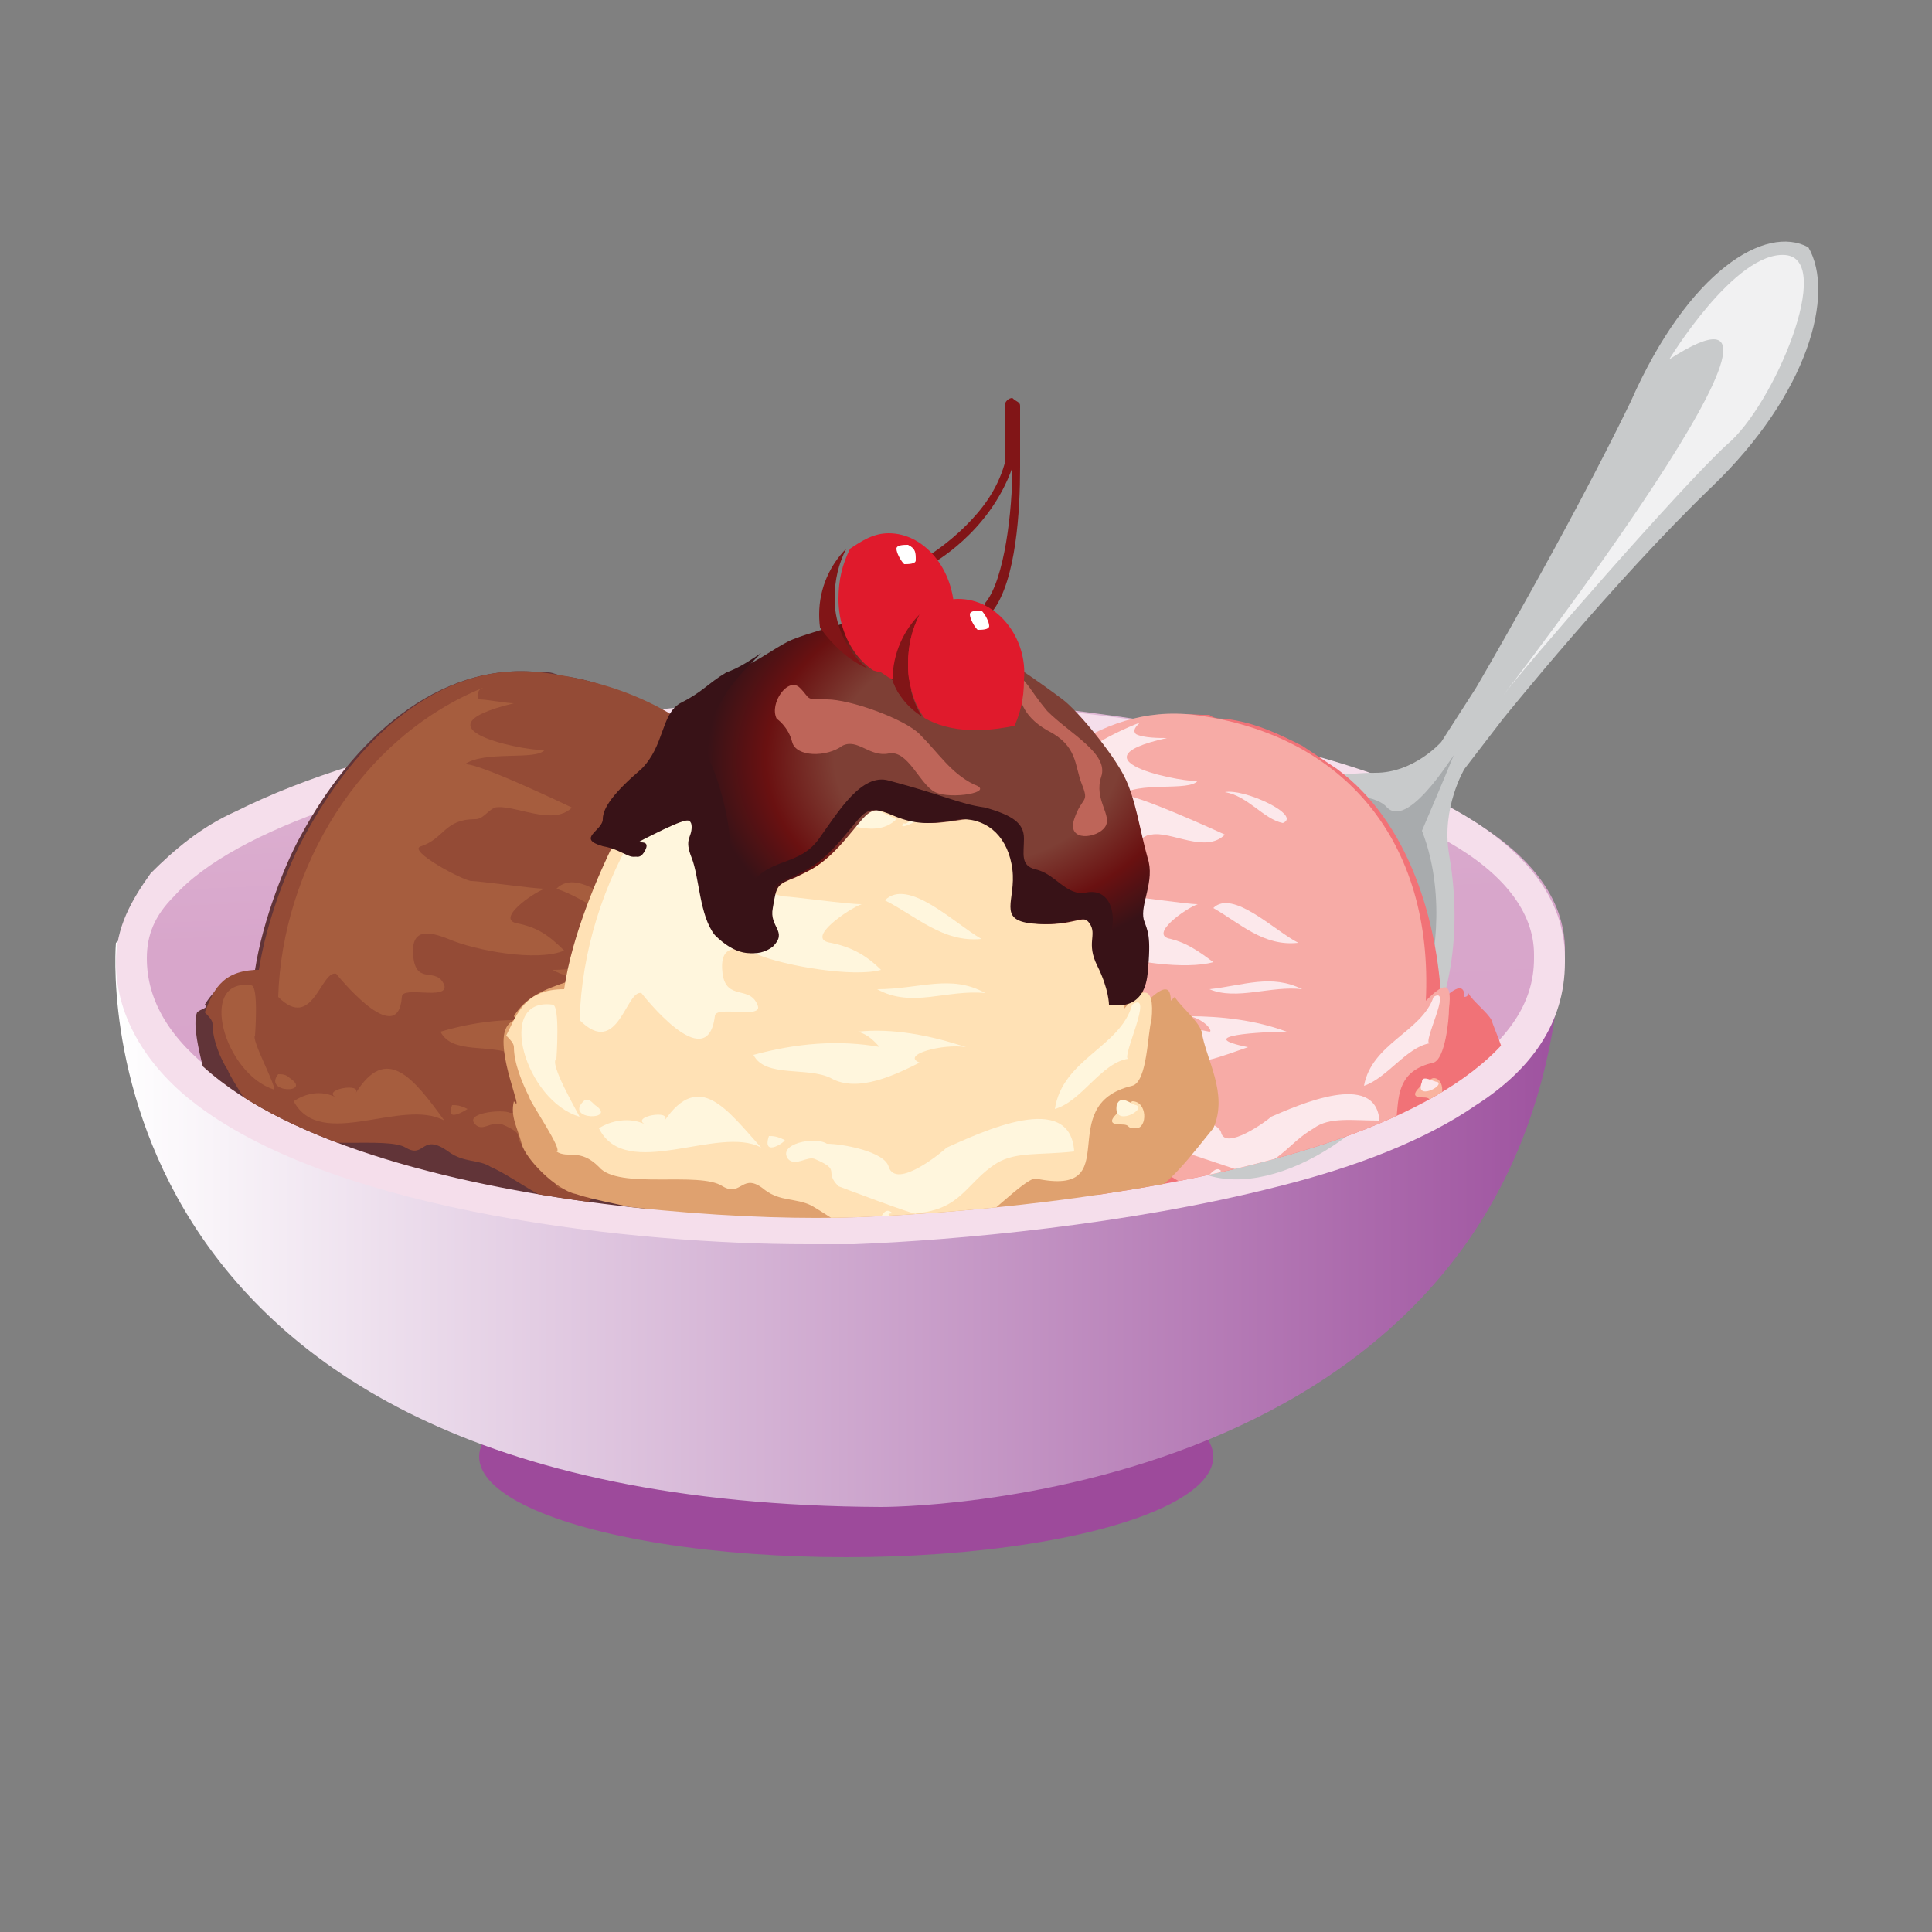 <?xml version="1.0" encoding="utf-8"?>
<!-- Generator: Adobe Illustrator 19.0.0, SVG Export Plug-In . SVG Version: 6.00 Build 0)  -->
<svg version="1.1" id="Layer_1" xmlns="http://www.w3.org/2000/svg" xmlns:xlink="http://www.w3.org/1999/xlink" x="0px" y="0px"
	 viewBox="-272 395.9 50 50" style="enable-background:new -272 395.9 50 50;" xml:space="preserve">
<rect x="-272" y="395.9" width="50" height="50" fill="#808080" stroke="none"/>
<style type="text/css">
	.st0{fill:#9D4A9B;}
	.st1{fill:url(#SVGID_1_);}
	.st2{fill:url(#SVGID_2_);}
	.st3{fill:#F5DEEB;}
	.st4{fill:#C8CACB;}
	.st5{fill:#F1F1F2;}
	.st6{fill:#A8ABAD;}
	.st7{clip-path:url(#SVGID_4_);}
	.st8{fill:#613438;}
	.st9{fill:#944B36;}
	.st10{fill:#A65D3E;}
	.st11{fill:#F17277;}
	.st12{fill:#F7ABA6;}
	.st13{fill:#F9B49F;}
	.st14{fill:#FCE8EB;}
	.st15{fill:#DFA16F;}
	.st16{fill:#FFE1B5;}
	.st17{fill:#FFF6DD;}
	.st18{fill:url(#SVGID_5_);}
	.st19{fill:#381217;}
	.st20{fill:#BE6559;}
	.st21{clip-path:url(#SVGID_7_);}
	.st22{fill:#811517;}
	.st23{fill:#E01A2C;}
	.st24{fill:#FFFFFF;}
</style>
<g>
	<ellipse class="st0" cx="-250.1" cy="433.6" rx="9.5" ry="2.6"/>
	<linearGradient id="SVGID_1_" gradientUnits="userSpaceOnUse" x1="-269.002" y1="426.842" x2="-231.552" y2="426.842">
		<stop  offset="0" style="stop-color:#FFFFFF"/>
		<stop  offset="1" style="stop-color:#9E529F"/>
	</linearGradient>
	<path class="st1" d="M-269,420.3c0,0-1.3,14.5,19.8,14.6c0,0,16.7,0.1,17.6-14.2c0,0-0.8-0.7-4.6-1.2
		C-239.9,419-265.9,417.9-269,420.3z"/>
	<linearGradient id="SVGID_2_" gradientUnits="userSpaceOnUse" x1="-250.644" y1="410.011" x2="-249.895" y2="427.846">
		<stop  offset="0" style="stop-color:#FFFFFF"/>
		<stop  offset="1.136452e-002" style="stop-color:#FDFAFC"/>
		<stop  offset="8.222646e-002" style="stop-color:#F1DFED"/>
		<stop  offset="0.164" style="stop-color:#E7C9E0"/>
		<stop  offset="0.259" style="stop-color:#E0B8D6"/>
		<stop  offset="0.377" style="stop-color:#DBADCF"/>
		<stop  offset="0.542" style="stop-color:#D8A6CB"/>
		<stop  offset="1" style="stop-color:#D7A4CA"/>
	</linearGradient>
	<path class="st2" d="M-250.2,413.9c0,0-18.7,0.9-18.6,6.6c0,5.8,13.7,7.1,19,6.9c5.3-0.2,18.4-1.5,18.3-7
		C-231.7,414.8-247.4,413.8-250.2,413.9z"/>
	<path class="st3" d="M-266.9,424.5c-1.2-0.9-2.1-2.2-2.1-3.7l0,0c0,0,0,0,0,0l0,0c0-0.9,0.4-1.6,0.9-2.3l0,0
		c0.6-0.6,1.3-1.2,2.2-1.6l0,0c1.8-0.9,4.1-1.6,6.4-2l0,0c4.6-0.9,9.3-0.9,9.3-0.9l0,0l0.3,0c2.6,0,11.4,0.4,15.8,3l0,0
		c1.5,0.9,2.6,2.1,2.6,3.7l0,0c0,0,0,0,0,0.1l0,0c0,1.6-0.9,2.8-2.3,3.7l0,0c-1.3,0.9-3.1,1.6-5.1,2.1l0,0c-3.9,1-8.4,1.4-11,1.5
		l0,0c-0.4,0-0.8,0-1.2,0l0,0C-255.5,428.1-263.2,427.3-266.9,424.5L-266.9,424.5z M-268.2,420.7c0,1.1,0.6,2.1,1.8,3l0,0
		c1.1,0.9,2.7,1.5,4.5,2.1l0,0c3.6,1,7.9,1.4,10.8,1.4l0,0c0.4,0,0.8,0,1.2,0l0,0c3.9-0.2,12.1-0.9,15.7-3.5l0,0
		c1.2-0.9,1.9-1.8,1.9-3l0,0c0,0,0,0,0-0.1l0,0c0-1.1-0.8-2.1-2.2-2.9l0,0c-1.4-0.8-3.3-1.5-5.3-2l0,0c-4.1-0.9-8.6-1.2-10.2-1.2
		l0,0c-0.1,0-0.2,0-0.2,0l0,0v0c-0.1,0-0.9,0-2.2,0.2l0,0c-1.4,0.1-3.2,0.3-5.2,0.7l0,0c-3.9,0.6-8.3,1.9-9.9,3.7l0,0
		C-268,419.6-268.2,420.1-268.2,420.7L-268.2,420.7L-268.2,420.7L-268.2,420.7L-268.2,420.7z"/>
	<g>
		<path class="st4" d="M-233.8,413.7L-233.8,413.7l-0.9,1.4c0,0-0.7,0.8-1.7,0.8c-1.4,0-3.1,0.4-4.3,2.1c-1.6,2.3-2.3,6.3-0.9,7.8
			c1.5,1.5,4.5,0.1,6.1-2.2c1.2-1.8,1.3-3.9,1-5.6c-0.2-1.2,0.4-2.2,0.4-2.2l1-1.3l0,0c0,0,2.9-3.6,5.4-6c2.5-2.4,3.2-5,2.5-6.2
			c-1.1-0.6-3.1,0.6-4.6,4C-231.4,409.6-233.8,413.7-233.8,413.7z"/>
		<path class="st5" d="M-228.8,405.2c0,0,1.7-2.8,3-2.7c1.3,0.1-0.3,3.9-1.5,4.9c-1.2,1.1-5.2,5.7-5.8,6.5
			C-233.1,413.9-224,402.1-228.8,405.2z"/>
		<path class="st6" d="M-241,425.4c0,0,3.6,1.7,6-4.3c0,0,0.5-1.9-0.2-3.7c0,0,0.6-1.4,0.8-1.9c0.2-0.4-1.1,1.9-1.7,1.3
			c-0.5-0.6-3-0.3-3.6,0.4C-237.4,416.8-234.5,423.5-241,425.4z"/>
	</g>
	<g>
		<defs>
			<path id="SVGID_3_" d="M-251.4,409.5c0,0-16.9,5.2-16.8,11c0,5.8,13.2,7.1,18.4,6.9c5.1-0.2,17.8-1.5,17.7-7
				C-232.3,414.8-248.7,409.4-251.4,409.5z"/>
		</defs>
		<clipPath id="SVGID_4_">
			<use xlink:href="#SVGID_3_"  style="overflow:visible;"/>
		</clipPath>
		<g class="st7">
			<g>
				<path class="st8" d="M-249.9,422C-249.9,422-249.9,422-249.9,422c-0.1-0.2-0.5-0.6-0.7-0.8c0,0,0,0.1-0.1,0.1
					c0-0.4-0.3-0.2-0.7,0.1c-0.1-2.2-0.8-5-2.9-6.6c-0.3-0.2-0.6-0.4-1-0.6c-0.6-0.4-1.3-0.7-2.1-0.8c-0.1,0-0.3-0.1-0.4-0.1
					c0,0-0.1,0-0.1,0c0,0,0,0-0.1,0c0,0,0,0,0,0c0,0,0,0,0,0c-2.7-0.3-4.9,1.8-6.2,4.2c-0.4,0.7-1,2.2-1.2,3.5
					c-0.6,0.2-1,0.4-1.3,0.9c0.1,0.1-0.1,0.1-0.2,0.2c-0.2,0.5,0.4,2.1,0.2,1.8c-0.1,0.3,0.1,0.6,0.1,1c0.1,0.4,0.9,1.1,1.3,1.2
					c0.5,0.2,1.3,0.3,1.9,0.4c0,0,1.8,0.2,1.7,0.2c0,0,1.8,0.6,1.8,0.4c0,1,1.9,0.3,2.2,0.4c1.3,0.5,1.9-0.4,3.2-0.5
					c0.5,0,0.9-0.7,1.4-0.5c0.4,0.1,0.9-0.2,1.3-0.4c0.8-0.2,1.4-1.2,1.8-1.8C-249.2,423.5-249.7,422.7-249.9,422z"/>
				<g>
					<g>
						<path class="st9" d="M-251.7,421.4c0.5-5-2.2-7.6-6.3-8.1c-2.7-0.3-4.8,1.8-6.1,4.2c-0.4,0.7-1,2.2-1.2,3.5
							c-1,0-1.2,0.6-1.4,1.1c0.1,0.1,0.2,0.2,0.2,0.3c0,0.4,0.2,0.9,0.4,1.2c0,0.1,0.8,1.3,0.7,1.2c0.3,0.1,0.6-0.1,1,0.4
							c0.4,0.5,2.4,0.1,2.9,0.4c0.5,0.3,0.4-0.4,1.1,0.1c0.4,0.3,0.8,0.2,1.1,0.4c0.7,0.3,1.7,1.2,2.4,1c0,0,0.5-0.4,0.5-0.4
							c0-0.1,0.9,0,0.9,0c0.4-0.1,1.4-1.2,1.6-1.2c2.3,0.5,0.4-1.7,2.3-2.2c0.3-0.1,0.4-1.3,0.4-1.6
							C-251,420.8-251.3,421-251.7,421.4z"/>
						<path class="st9" d="M-251.5,423.7c-0.1,0.1-0.8,0.6-0.3,0.5c0.3,0,0.1,0.1,0.4,0.1C-251.1,424.3-251.2,423.7-251.5,423.7z"/>
					</g>
					<g>
						<path class="st10" d="M-257.9,418.8C-257.9,418.8-257.9,418.8-257.9,418.8C-257.9,418.8-257.9,418.8-257.9,418.8z"/>
						<path class="st10" d="M-263.3,421.1c0,0,1.6,2,1.7,0.6c0-0.3,1.2,0.1,1.1-0.3c-0.2-0.5-0.7,0-0.8-0.7
							c-0.1-0.8,0.4-0.7,0.9-0.5c0.7,0.3,2.3,0.6,3,0.3c-0.4-0.4-0.7-0.6-1.2-0.7c-0.6-0.1,0.4-0.8,0.7-0.9c-0.3,0-1.7-0.2-1.9-0.2
							c-0.2,0-1.7-0.8-1.3-0.9c0.6-0.2,0.6-0.7,1.4-0.7c0.2,0,0.3-0.2,0.5-0.3c0.5-0.1,1.5,0.5,2,0c0,0-2.7-1.3-2.8-1.1
							c0.5-0.4,1.9-0.1,2.1-0.4c-0.1,0.1-3.7-0.5-0.8-1.2c-0.2,0-0.7-0.1-0.9-0.1c-0.1-0.1,0-0.3,0.1-0.3c-3.2,1.3-5.2,4.7-5.3,8
							C-263.9,422.6-263.7,421-263.3,421.1z"/>
						<path class="st10" d="M-255.5,422.4c-0.8-0.3-1.7-0.4-2.6-0.4c0.4,0.1,0.6,0.5,0.6,0.4c-1-0.2-2.1-0.1-3.1,0.2
							c0.3,0.6,1.3,0.3,1.9,0.6c0.6,0.3,1.6-0.1,2.2-0.3C-257.1,422.5-256.1,422.3-255.5,422.4z"/>
						<path class="st10" d="M-255.1,421.1c-0.9-0.5-1.6-0.1-2.6-0.1C-256.8,421.5-255.9,421-255.1,421.1z"/>
						<path class="st10" d="M-255.2,419.8c-0.7-0.3-1.8-1.5-2.4-0.9C-256.7,419.2-256.1,419.9-255.2,419.8z"/>
						<path class="st10" d="M-265.4,422.7c0,0,0.1-1.3-0.1-1.3c-1.4-0.2-0.7,2.3,0.6,2.7C-264.9,423.9-265.5,422.8-265.4,422.7z"/>
						<path class="st10" d="M-264.5,423.8c-0.1-0.1-0.2-0.1-0.3-0.1C-265.2,424.2-263.9,424.2-264.5,423.8z"/>
						<path class="st10" d="M-262.8,424.2c0.2-0.3-0.9-0.1-0.5,0.1c-0.4-0.2-0.8-0.1-1.1,0.1c0.7,1.3,2.8-0.1,3.9,0.5
							C-261.3,423.8-262,422.9-262.8,424.2z"/>
						<path class="st10" d="M-260.3,424.5c-0.2,0.5,0.4,0.1,0.4,0.1C-260.1,424.5-260.2,424.5-260.3,424.5z"/>
						<path class="st10" d="M-255.9,424.8c-0.1,0.1-1.2,1-1.4,0.5c-0.1-0.4-1.1-0.6-1.5-0.6c-0.2-0.1-1.2,0-0.9,0.3
							c0.2,0.2,0.4-0.1,0.7,0c0.7,0.3,0.2,0.3,0.6,0.6c0,0,1.9,0.7,1.9,0.7c1.1-0.1,1.2-0.7,2-1.2c0.5-0.3,1.1-0.2,1.8-0.3
							C-253,423.4-255.2,424.4-255.9,424.8z"/>
						<path class="st10" d="M-251.5,421.3c-0.3,1-1.7,1.3-1.9,2.5c0.6-0.2,1.1-1.1,1.7-1.2C-251.8,422.6-250.9,421-251.5,421.3z"/>
						<path class="st10" d="M-251.4,423.7c-0.1,0-0.4-0.2-0.4,0C-252,424.3-251.1,423.9-251.4,423.7z"/>
						<path class="st10" d="M-257.3,426.3c-0.1-0.1-0.2-0.1-0.3,0.1c-0.1,0.5,0.5,0.1,0.5,0.1C-257.4,426.4-257.4,426.4-257.3,426.3
							z"/>
					</g>
				</g>
			</g>
			<g>
				<path class="st11" d="M-233.4,422.3C-233.4,422.3-233.4,422.3-233.4,422.3c-0.1-0.2-0.5-0.5-0.6-0.7c0,0,0,0.1-0.1,0.1
					c0-0.4-0.3-0.2-0.6,0.1c-0.1-2-0.8-4.6-2.7-6c-0.3-0.2-0.6-0.4-0.9-0.6c-0.6-0.3-1.2-0.6-2-0.7c-0.1,0-0.3,0-0.4-0.1
					c0,0-0.1,0-0.1,0c0,0,0,0-0.1,0c0,0,0,0,0,0c0,0,0,0,0,0c-2.6-0.2-4.7,1.6-5.9,3.8c-0.4,0.7-1,2-1.2,3.2c-0.5,0.2-1,0.3-1.2,0.8
					c0.1,0.1-0.1,0.1-0.1,0.2c-0.2,0.5,0.4,1.9,0.2,1.6c-0.1,0.3,0.1,0.6,0.1,0.9c0.1,0.4,0.8,1,1.3,1.1c0.5,0.2,1.2,0.3,1.8,0.4
					c0,0,1.7,0.1,1.6,0.2c0,0,1.7,0.6,1.7,0.4c0,0.9,1.8,0.3,2.1,0.3c1.2,0.5,1.8-0.4,3-0.4c0.5,0,0.9-0.6,1.3-0.4
					c0.4,0.1,0.8-0.2,1.2-0.3c0.7-0.2,1.3-1.1,1.7-1.6C-232.7,423.7-233.2,422.9-233.4,422.3z"/>
				<g>
					<g>
						<path class="st12" d="M-235.1,421.8c0.2-4.1-2.1-6.9-6-7.4c-2.5-0.3-4.6,1.6-5.8,3.8c-0.4,0.7-0.9,2-1.1,3.2
							c-0.9,0-1.1,0.5-1.3,1c0.1,0.1,0.2,0.2,0.2,0.3c0,0.3,0.2,0.8,0.3,1.1c0,0.1,0.8,1.2,0.6,1.1c0.3,0.1,0.6-0.1,1,0.3
							c0.4,0.5,2.3,0.1,2.8,0.4c0.5,0.3,0.4-0.3,1,0.1c0.3,0.3,0.7,0.2,1.1,0.3c0.6,0.3,1.6,1.1,2.3,0.9c0,0,0.5-0.4,0.5-0.4
							c0-0.1,0.8,0,0.8,0c0.4-0.1,1.3-1.1,1.6-1.1c2.2,0.5,0.4-1.6,2.2-2c0.3-0.1,0.4-1.1,0.4-1.4
							C-234.4,421.2-234.7,421.4-235.1,421.8z"/>
						<path class="st13" d="M-234.9,423.8c-0.1,0-0.8,0.5-0.3,0.5c0.3,0,0.1,0.1,0.3,0.1C-234.6,424.4-234.6,423.8-234.9,423.8z"/>
					</g>
					<g>
						<path class="st14" d="M-241,419.4C-241,419.4-241,419.4-241,419.4C-241,419.4-241,419.4-241,419.4z"/>
						<path class="st14" d="M-246.1,421.5c0,0,1.5,1.8,1.6,0.5c0-0.3,1.1,0.1,1-0.3c-0.2-0.4-0.7,0-0.8-0.7
							c-0.1-0.7,0.4-0.6,0.8-0.5c0.7,0.3,2.2,0.5,2.9,0.3c-0.4-0.3-0.7-0.5-1.1-0.6c-0.6-0.1,0.4-0.8,0.7-0.9
							c-0.3,0-1.6-0.2-1.8-0.2c-0.2,0-1.6-0.7-1.3-0.8c0.6-0.2,0.6-0.6,1.4-0.6c0.2,0,0.3-0.2,0.5-0.2c0.5-0.1,1.4,0.5,1.9,0
							c0,0-2.6-1.2-2.7-1c0.4-0.4,1.8-0.1,2-0.4c-0.1,0.1-3.5-0.5-0.8-1.1c-0.2,0-0.6,0-0.8-0.1c-0.1-0.1,0-0.2,0.1-0.3
							c-3.1,1.2-5,4.3-5,7.3C-246.7,422.9-246.5,421.4-246.1,421.5z"/>
						<path class="st14" d="M-238.7,422.6c-0.8-0.3-1.7-0.4-2.5-0.4c0.4,0.1,0.6,0.4,0.5,0.4c-0.9-0.2-2-0.1-2.9,0.2
							c0.3,0.5,1.2,0.2,1.8,0.5c0.6,0.3,1.5-0.1,2.1-0.3C-241.2,422.7-239.3,422.6-238.7,422.6z"/>
						<path class="st14" d="M-238.3,421.5c-0.8-0.4-1.5-0.1-2.4,0C-240,421.8-239.1,421.4-238.3,421.5z"/>
						<path class="st14" d="M-238.4,420.3c-0.6-0.3-1.7-1.4-2.2-0.9C-239.9,419.8-239.3,420.4-238.4,420.3z"/>
						<path class="st14" d="M-240.3,416.4c0.6,0.1,1,0.7,1.5,0.8C-238.3,417-239.8,416.3-240.3,416.4z"/>
						<path class="st14" d="M-248.1,422.9c0,0,0.1-1.2-0.1-1.1c-1.3-0.2-0.7,2.1,0.6,2.4C-247.7,424-248.2,423-248.1,422.9z"/>
						<path class="st14" d="M-247.2,423.9c-0.1-0.1-0.2-0.1-0.3-0.1C-248,424.3-246.7,424.3-247.2,423.9z"/>
						<path class="st14" d="M-245.6,424.3c0.2-0.3-0.8-0.1-0.5,0.1c-0.4-0.2-0.8-0.1-1.1,0.1c0.6,1.2,2.7-0.1,3.7,0.4
							C-244.2,424-244.8,423.1-245.6,424.3z"/>
						<path class="st14" d="M-243.3,424.6c-0.2,0.5,0.4,0.1,0.3,0.1C-243,424.6-243.1,424.6-243.3,424.6z"/>
						<path class="st14" d="M-239.1,424.8c-0.1,0.1-1.2,0.9-1.3,0.4c-0.1-0.3-1.1-0.5-1.5-0.5c-0.2-0.1-1.2,0-0.9,0.3
							c0.2,0.2,0.4-0.1,0.6,0c0.6,0.2,0.2,0.2,0.5,0.6c0,0,1.8,0.6,1.8,0.6c1-0.1,1.2-0.7,1.9-1.1c0.4-0.3,1-0.2,1.7-0.2
							C-236.4,423.6-238.4,424.5-239.1,424.8z"/>
						<path class="st14" d="M-234.9,421.7c-0.3,0.9-1.6,1.2-1.8,2.3c0.6-0.2,1.1-1,1.7-1.1C-235.2,422.9-234.4,421.4-234.9,421.7z"
							/>
						<path class="st14" d="M-234.8,423.9c-0.1,0-0.4-0.2-0.4,0C-235.4,424.4-234.6,424-234.8,423.9z"/>
						<path class="st14" d="M-240.4,426.2c-0.1-0.1-0.2,0-0.3,0.1c-0.1,0.4,0.5,0.1,0.5,0.1C-240.5,426.3-240.5,426.3-240.4,426.2z"
							/>
					</g>
				</g>
			</g>
			<g>
				<path class="st15" d="M-240.9,422.6C-241,422.6-241,422.6-240.9,422.6c-0.1-0.3-0.5-0.6-0.7-0.9c0,0-0.1,0.1-0.1,0.1
					c0-0.5-0.3-0.3-0.7,0.1c-0.1-2.4-0.9-5.5-3.1-7.2c-0.3-0.3-0.7-0.5-1-0.7c-0.7-0.4-1.4-0.7-2.2-0.9c-0.1,0-0.3-0.1-0.4-0.1
					c-0.1,0-0.1,0-0.2,0c0,0,0,0-0.1,0c0,0,0,0,0,0c0,0,0,0,0,0c-2.9-0.3-5.3,2-6.6,4.5c-0.4,0.8-1.1,2.4-1.3,3.8
					c-0.6,0.2-1.1,0.4-1.4,0.9c0.1,0.1-0.1,0.1-0.2,0.3c-0.3,0.6,0.5,2.3,0.2,1.9c-0.1,0.4,0.1,0.7,0.2,1.1c0.1,0.4,0.9,1.2,1.4,1.3
					c0.6,0.2,1.4,0.3,2,0.5c0,0,1.9,0.2,1.8,0.2c0,0,2,0.7,2,0.5c0,1.1,2,0.3,2.4,0.4c1.4,0.5,2-0.4,3.4-0.5c0.6-0.1,1-0.7,1.5-0.5
					c0.4,0.2,0.9-0.3,1.4-0.4c0.8-0.3,1.5-1.3,2-1.9C-240.2,424.2-240.8,423.3-240.9,422.6z"/>
				<g>
					<g>
						<path class="st16" d="M-242.9,422c0.3-4.9-2.4-8.2-6.7-8.8c-2.9-0.3-5.2,1.9-6.5,4.5c-0.4,0.8-1.1,2.4-1.3,3.8
							c-1,0-1.2,0.6-1.5,1.2c0.1,0.1,0.2,0.2,0.2,0.3c0,0.4,0.2,0.9,0.4,1.3c0,0.1,0.9,1.4,0.7,1.4c0.3,0.2,0.6-0.1,1.1,0.4
							c0.5,0.6,2.6,0.1,3.2,0.5c0.5,0.3,0.5-0.4,1.1,0.1c0.4,0.3,0.8,0.2,1.2,0.4c0.7,0.4,1.8,1.3,2.6,1.1c0,0,0.5-0.5,0.5-0.5
							c0-0.1,0.9,0,0.9,0c0.4-0.1,1.5-1.3,1.8-1.3c2.4,0.5,0.4-1.9,2.5-2.4c0.4-0.1,0.4-1.4,0.5-1.7
							C-242.1,421.3-242.5,421.5-242.9,422z"/>
						<path class="st16" d="M-242.7,424.4c-0.1,0.1-0.9,0.6-0.3,0.6c0.3,0,0.1,0.1,0.4,0.1C-242.3,425.1-242.3,424.4-242.7,424.4z"
							/>
					</g>
					<g>
						<path class="st17" d="M-249.5,419.2C-249.5,419.1-249.5,419.1-249.5,419.2C-249.5,419.2-249.5,419.2-249.5,419.2z"/>
						<path class="st17" d="M-255.4,421.6c0,0,1.7,2.2,1.9,0.6c0-0.3,1.3,0.1,1.1-0.3c-0.2-0.5-0.8-0.1-0.9-0.8
							c-0.1-0.8,0.4-0.7,0.9-0.5c0.7,0.3,2.5,0.6,3.2,0.4c-0.4-0.4-0.8-0.6-1.3-0.7c-0.7-0.1,0.5-0.9,0.8-1c-0.4,0-1.8-0.2-2-0.2
							c-0.3,0-1.8-0.8-1.4-0.9c0.7-0.2,0.7-0.7,1.5-0.8c0.3,0,0.3-0.2,0.6-0.3c0.6-0.1,1.6,0.6,2.2,0c0,0-2.9-1.4-3-1.2
							c0.5-0.4,2.1-0.2,2.3-0.4c-0.1,0.1-4-0.6-0.9-1.3c-0.2,0-0.7-0.1-1-0.1c-0.1-0.2,0-0.3,0.1-0.4c-3.5,1.4-5.6,5.1-5.7,8.6
							C-256,423.3-255.8,421.5-255.4,421.6z"/>
						<path class="st17" d="M-247,423c-0.9-0.3-1.9-0.5-2.8-0.4c0.4,0.1,0.6,0.5,0.6,0.4c-1.1-0.2-2.2-0.1-3.3,0.2
							c0.3,0.6,1.4,0.3,2,0.6c0.7,0.4,1.7-0.1,2.3-0.4C-248.7,423.2-247.6,422.9-247,423z"/>
						<path class="st17" d="M-246.5,421.6c-0.9-0.5-1.7-0.1-2.8-0.1C-248.4,422-247.5,421.5-246.5,421.6z"/>
						<path class="st17" d="M-246.6,420.2c-0.7-0.4-1.9-1.6-2.5-1C-248.3,419.6-247.6,420.3-246.6,420.2z"/>
						<path class="st17" d="M-248.7,415.5c0.7,0.2,1.1,0.8,1.7,1C-246.5,416.3-248.3,415.4-248.7,415.5z"/>
						<path class="st17" d="M-248.6,417.2c-0.3,0.3,0.9-0.3,0.3-0.2C-248.1,416.9-248.6,417.3-248.6,417.2z"/>
						<path class="st17" d="M-257.6,423.3c0,0,0.1-1.4-0.1-1.4c-1.5-0.2-0.7,2.5,0.7,2.9C-257.1,424.6-257.8,423.4-257.6,423.3z"/>
						<path class="st17" d="M-256.6,424.5c-0.1-0.1-0.2-0.2-0.3-0.1C-257.4,424.9-256,424.9-256.6,424.5z"/>
						<path class="st17" d="M-254.8,424.9c0.2-0.3-0.9-0.1-0.5,0.1c-0.4-0.2-0.9-0.1-1.2,0.1c0.7,1.4,3.1-0.1,4.2,0.5
							C-253.2,424.6-253.9,423.6-254.8,424.9z"/>
						<path class="st17" d="M-252.1,425.3c-0.2,0.6,0.5,0.1,0.4,0.1C-251.9,425.3-252,425.3-252.1,425.3z"/>
						<path class="st17" d="M-247.5,425.6c-0.1,0.1-1.3,1.1-1.5,0.5c-0.1-0.4-1.2-0.6-1.6-0.6c-0.3-0.2-1.3,0-1,0.4
							c0.2,0.2,0.5-0.1,0.7,0c0.7,0.3,0.2,0.3,0.6,0.7c0,0,2.1,0.8,2,0.7c1.2-0.1,1.3-0.8,2.1-1.3c0.5-0.3,1.1-0.2,2-0.3
							C-244.3,424.1-246.6,425.2-247.5,425.6z"/>
						<path class="st17" d="M-242.7,421.9c-0.3,1.1-1.8,1.4-2,2.7c0.7-0.2,1.2-1.2,1.9-1.3C-243,423.3-242.1,421.5-242.7,421.9z"/>
						<path class="st17" d="M-242.6,424.5c-0.1,0-0.4-0.3-0.5,0C-243.2,425.1-242.3,424.6-242.6,424.5z"/>
						<path class="st17" d="M-248.9,427.3c-0.1-0.1-0.2-0.1-0.3,0.1c-0.1,0.5,0.6,0.1,0.5,0.1C-249,427.4-249.1,427.3-248.9,427.3z"
							/>
					</g>
				</g>
			</g>
			<g>
				
					<radialGradient id="SVGID_5_" cx="-641.706" cy="440.872" r="3.849" gradientTransform="matrix(2.191 -0.158 0.118 1.694 1107.271 -432.846)" gradientUnits="userSpaceOnUse">
					<stop  offset="0.44" style="stop-color:#7E3F35"/>
					<stop  offset="0.648" style="stop-color:#6A1111"/>
					<stop  offset="0.83" style="stop-color:#381217"/>
				</radialGradient>
				<path class="st18" d="M-247.7,412.2c0,0-1-0.5-1.5-0.4c-0.5,0.1-2,0.5-2.4,0.7c-0.4,0.2-0.9,0.6-1.5,0.8
					c-0.5,0.3-0.7,0.5-1.2,0.8c-0.5,0.3-0.4,1.1-1,1.7c-0.7,0.6-1,1-1,1.3c0,0.3-0.7,0.5,0,0.7c0.6,0.1,0.8,0.5,1,0.1
					c0.2-0.4-0.6,0,0.2-0.4c0.8-0.4,1.1-0.5,1.1-0.2c0,0.3-0.2,0.3,0,0.8c0.2,0.5,0.2,1.5,0.6,2c0.5,0.5,1,0.6,1.4,0.3
					c0.4-0.4-0.1-0.5,0-1c0.1-0.6,0.1-0.6,0.6-0.8c0.4-0.2,0.7-0.3,1.3-1c0.6-0.7,0.6-0.9,1.3-0.6c0.7,0.3,1.1,0.2,1.8,0.1
					c0.7,0,1.2,0.5,1.3,1.3c0.1,0.8-0.4,1.3,0.5,1.4c1,0.1,1.3-0.3,1.5,0c0.2,0.3-0.1,0.5,0.2,1.1c0.3,0.6,0.3,1,0.3,1
					c0,0,0.8,0.2,0.9-0.8c0.1-1,0-1.1-0.1-1.4c-0.1-0.4,0.3-1,0.1-1.6c-0.2-0.7-0.3-1.5-0.6-2.1c-0.3-0.6-1.2-1.7-1.6-2
					c-0.4-0.3-1.9-1.4-2.3-1.4C-247.1,412.5-247.4,412.6-247.7,412.2z"/>
				<path class="st19" d="M-254.4,414.1c-0.5,0.3-0.4,1.1-1,1.7c-0.7,0.6-1,1-1,1.3c0,0.3-0.7,0.5,0,0.7c0.6,0.1,0.8,0.5,1,0.1
					c0.2-0.4-0.6,0,0.2-0.4c0.8-0.4,1.1-0.5,1.1-0.2c0,0.3-0.2,0.3,0,0.8c0.2,0.5,0.2,1.5,0.6,2c0.5,0.5,1,0.6,1.4,0.3
					c0.4-0.4-0.1-0.5,0-1c0.1-0.6,0.1-0.6,0.6-0.8c0.4-0.2,0.7-0.3,1.3-1c0.6-0.7,0.6-0.9,1.3-0.6c0.7,0.3,1.1,0.2,1.8,0.1
					c0.7,0,1.2,0.5,1.3,1.3c0.1,0.8-0.4,1.3,0.5,1.4c1,0.1,1.3-0.3,1.5,0c0.2,0.3-0.1,0.5,0.2,1.1c0.3,0.6,0.3,1,0.3,1
					c0,0,0.8,0.2,0.9-0.8c0.1-0.6,0.1-0.9,0-1.1c-0.1,0.2-0.2,0.5-0.5,0.5c-0.6,0.1-0.3-0.4-0.3-0.8c0-0.4-0.2-0.8-0.7-0.7
					c-0.5,0.1-0.8-0.5-1.3-0.6c-0.4-0.1-0.3-0.4-0.3-0.8c0-0.4-0.3-0.6-1-0.8c-0.7-0.1-1-0.3-2.5-0.7c-0.7-0.2-1.3,0.8-1.8,1.5
					c-0.5,0.7-1.2,0.5-1.7,1.1c-0.5,0.5-0.6,0.1-0.6-0.8c0-0.9-0.4-2.2-0.7-2.6c-0.3-0.4,0.1-0.6,0.5-1.3c0.2-0.4,0.6-0.8,1-1.2
					c-0.3,0.2-0.6,0.4-0.9,0.5C-253.7,413.6-253.8,413.8-254.4,414.1z"/>
				<path class="st20" d="M-251.9,414.5c-0.2-0.4,0.3-1.1,0.6-0.8c0.3,0.3,0.1,0.3,0.7,0.3c0.6,0,2,0.5,2.4,0.9
					c0.5,0.5,0.8,1,1.4,1.3c0.6,0.2-0.6,0.4-1,0.2c-0.4-0.2-0.7-1.1-1.2-1c-0.5,0.1-0.8-0.4-1.2-0.2c-0.4,0.3-1.2,0.3-1.3-0.1
					C-251.6,414.7-251.9,414.5-251.9,414.5z"/>
				<path class="st20" d="M-245.6,413.9c0,0-0.6-0.7-0.2-0.6c0.4,0.2,0.4,0.4,0.9,1c0.6,0.6,1.6,1.1,1.4,1.7c-0.2,0.6,0.3,1,0.1,1.3
					c-0.2,0.3-1,0.4-0.8-0.2c0.2-0.6,0.4-0.4,0.2-0.9c-0.2-0.5-0.1-1-0.9-1.4C-245.6,414.4-245.6,413.9-245.6,413.9z"/>
			</g>
		</g>
	</g>
	<g>
		<defs>
			<path id="SVGID_6_" d="M-247.2,407.5c0,0-4.1,1.3-4.3,1.9c-0.2,0.6,0.5,2.4,0.5,2.4s0.7,1.3,1.8,1.5l0.3,0.2c0,0,0.5,1.9,3.5,1.1
				c3-0.8,0.5-3.4,0.7-3.7s0.1-2.3,0.1-2.3l-0.9-3.2L-247.2,407.5z"/>
		</defs>
		<clipPath id="SVGID_7_">
			<use xlink:href="#SVGID_6_"  style="overflow:visible;"/>
		</clipPath>
		<g class="st21">
			<path class="st22" d="M-245.8,406.2c-0.1,0-0.2,0.1-0.2,0.2l0,1.5c0,0,0,0,0,0c-0.2,0.7-0.6,1.2-1,1.6c-0.5,0.5-1,0.8-1,0.8
				c0,0-0.1,0.1,0,0.1c0,0.1,0.1,0.1,0.1,0.1l0,0c0,0,1.5-0.8,2.1-2.5c0,0,0,0,0,0c0,1.1-0.2,2.9-0.7,3.5c0,0,0,0.1,0,0.2
				c0,0,0,0,0.1,0c0,0,0,0,0.1,0c0.6-0.8,0.7-2.6,0.7-3.7c0,0,0-0.1,0-0.1l0-1.5C-245.6,406.3-245.7,406.3-245.8,406.2z"/>
			<g>
				<path class="st22" d="M-250.4,411.4c0-0.5,0.1-0.9,0.3-1.3c-0.4,0.4-0.7,1-0.7,1.7c0,1.2,0.8,2.1,1.7,2.1c0.6,0,1.1-0.3,1.4-0.8
					c-0.3,0.3-0.6,0.4-1,0.4C-249.6,413.5-250.4,412.5-250.4,411.4z"/>
				<path class="st23" d="M-249,409.7c-0.4,0-0.7,0.2-1,0.4c-0.2,0.4-0.3,0.8-0.3,1.3c0,1.2,0.8,2.1,1.7,2.1c0.4,0,0.7-0.2,1-0.4
					c0.2-0.4,0.3-0.8,0.3-1.3C-247.3,410.6-248.1,409.7-249,409.7z"/>
			</g>
			<path class="st24" d="M-248.3,410.4c0,0.1-0.2,0.1-0.3,0.1c-0.1-0.1-0.2-0.3-0.2-0.4c0-0.1,0.2-0.1,0.3-0.1
				C-248.3,410.1-248.3,410.2-248.3,410.4z"/>
			<g>
				<path class="st22" d="M-248.5,413.1c0-0.5,0.1-0.9,0.3-1.3c-0.4,0.4-0.7,1-0.7,1.7c0,1.2,0.8,2.1,1.7,2.1c0.6,0,1.1-0.3,1.4-0.8
					c-0.3,0.3-0.6,0.4-1,0.4C-247.8,415.2-248.5,414.3-248.5,413.1z"/>
				<path class="st23" d="M-247.2,411.4c-0.4,0-0.7,0.2-1,0.4c-0.2,0.4-0.3,0.8-0.3,1.3c0,1.2,0.8,2.1,1.7,2.1c0.4,0,0.7-0.2,1-0.4
					c0.2-0.4,0.3-0.8,0.3-1.3C-245.4,412.4-246.2,411.4-247.2,411.4z"/>
			</g>
			<path class="st24" d="M-246.4,412.1c0,0.1-0.2,0.1-0.3,0.1c-0.1-0.1-0.2-0.3-0.2-0.4c0-0.1,0.2-0.1,0.3-0.1
				C-246.5,411.8-246.4,412-246.4,412.1z"/>
		</g>
	</g>
</g>
</svg>

